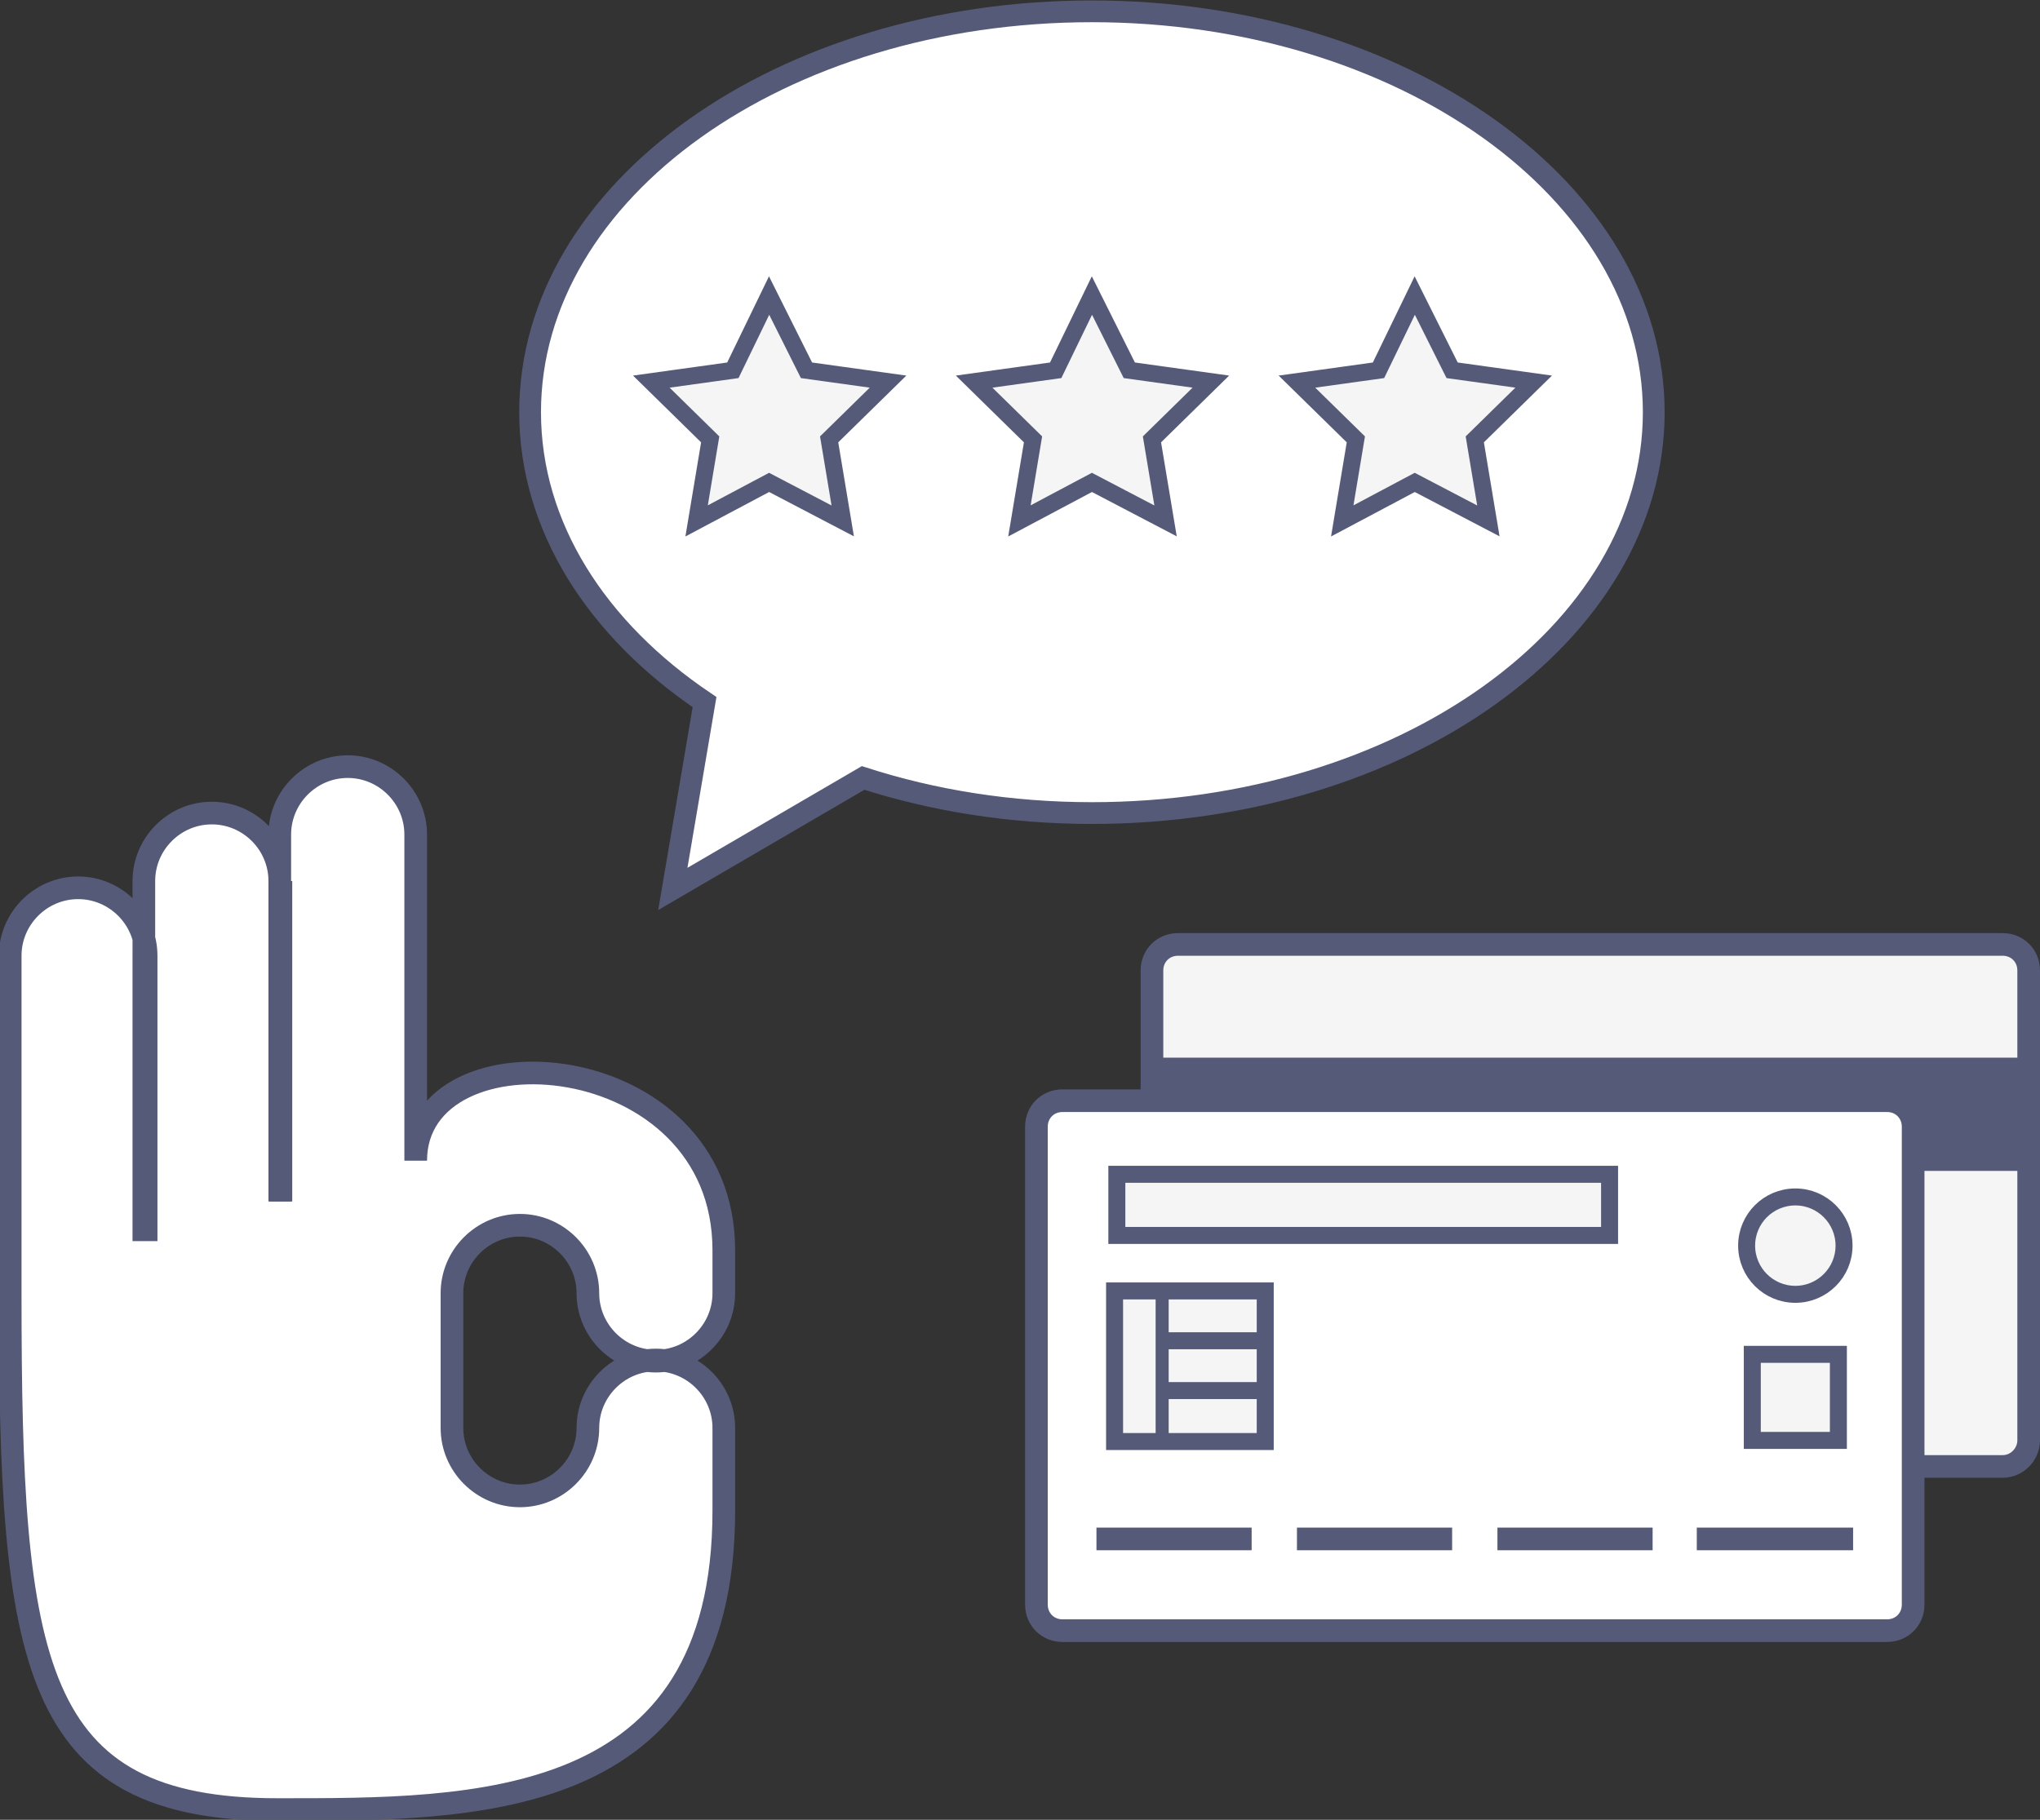 <?xml version="1.0" encoding="utf-8"?>
<!-- Generator: Adobe Illustrator 19.2.0, SVG Export Plug-In . SVG Version: 6.00 Build 0)  -->
<svg version="1.1" id="Layer_1" xmlns="http://www.w3.org/2000/svg" xmlns:xlink="http://www.w3.org/1999/xlink" x="0px" y="0px"
	 viewBox="0 0 180.1 160.7" enable-background="new 0 0 180.1 160.7" xml:space="preserve">
<rect x="0" y="0" width="180.1" height="160.7" fill="#333333" stroke="none"/>
<g>
	<g>
		<path fill="#FFFFFF" stroke="#555A78" stroke-width="1.921" stroke-miterlimit="10" d="M96.4,1C69,1,46.8,16.8,46.8,36.4
			c0,10.1,5.9,19.2,15.4,25.6l-2.8,16.5l16.8-9.8c6.2,2,13,3.1,20.2,3.1c27.4,0,49.6-15.9,49.6-35.4S123.8,1,96.4,1z"/>
		<polygon fill="#F5F5F5" stroke="#555A78" stroke-width="1.5" stroke-miterlimit="10" points="67.9,42.6 61.5,46 62.7,38.8 
			57.5,33.7 64.7,32.7 67.9,26.1 71.2,32.7 78.4,33.7 73.2,38.8 74.4,46 		"/>
		<polygon fill="#F5F5F5" stroke="#555A78" stroke-width="1.5" stroke-miterlimit="10" points="96.4,42.6 90,46 91.2,38.8 86,33.7 
			93.2,32.7 96.4,26.1 99.7,32.7 106.9,33.7 101.7,38.8 102.9,46 		"/>
		<polygon fill="#F5F5F5" stroke="#555A78" stroke-width="1.5" stroke-miterlimit="10" points="124.9,42.6 118.5,46 119.7,38.8 
			114.5,33.7 121.7,32.7 124.9,26.1 128.2,32.7 135.4,33.7 130.2,38.8 131.4,46 		"/>
	</g>
	<path fill="#FFFFFF" stroke="#555A78" stroke-width="2" stroke-miterlimit="10" d="M12.9,108.6V84.4c0-3.3-2.7-6-6-6s-6,2.7-6,6
		c0,0,0,3.2,0,29.9c0,32.6,1.8,45.5,23.6,45.5c17.4,0,39.4,0.2,39.4-26.4c0,0,0-2.5,0-7.3c0-3.3-2.7-6-6-6s-6,2.7-6,6l0,0
		c0,3.3-2.7,6-6,6s-6-2.7-6-6v-11.9c0-3.3,2.7-6,6-6s6,2.7,6,6l0,0c0,3.3,2.7,6,6,6s6-2.7,6-6v-3.8c0-18.2-27.2-20.1-27.2-7.9V73.7
		c0-3.3-2.7-6-6-6s-6,2.7-6,6v32.4V77.8c0-3.3-2.7-6-6-6s-6,2.7-6,6V108.6z"/>
	<line fill="none" stroke="#555A78" stroke-width="2" stroke-miterlimit="10" x1="24.8" y1="77.8" x2="24.8" y2="106.1"/>
	<g>
		<g>
			<path fill="#F5F5F5" stroke="#555A78" stroke-width="2" stroke-miterlimit="10" d="M176.8,129.5H104c-1.3,0-2.3-1-2.3-2.3V85.7
				c0-1.3,1-2.3,2.3-2.3h72.8c1.3,0,2.3,1,2.3,2.3v41.5C179.1,128.4,178.1,129.5,176.8,129.5z"/>
			<rect x="101.7" y="93.4" fill="#555A78" width="77.4" height="10"/>
		</g>
		<path fill="#FFFFFF" stroke="#555A78" stroke-width="2" stroke-miterlimit="10" d="M166.6,144H93.8c-1.3,0-2.3-1-2.3-2.3V99.5
			c0-1.3,1-2.3,2.3-2.3h72.8c1.3,0,2.3,1,2.3,2.3v42.2C168.9,143,167.9,144,166.6,144z"/>
		<g>
			<rect x="98.4" y="114" fill="#F5F5F5" stroke="#555A78" stroke-width="1.5" stroke-miterlimit="10" width="13.3" height="13.3"/>
			<line fill="none" stroke="#555A78" stroke-width="1.151" stroke-miterlimit="10" x1="102.6" y1="114" x2="102.6" y2="127.3"/>
			<line fill="none" stroke="#555A78" stroke-width="1.5" stroke-miterlimit="10" x1="111.7" y1="118.4" x2="102.6" y2="118.4"/>
			<line fill="none" stroke="#555A78" stroke-width="1.5" stroke-miterlimit="10" x1="111.7" y1="122.8" x2="102.6" y2="122.8"/>
		</g>
		<g>
			<line fill="none" stroke="#555A78" stroke-width="2" stroke-miterlimit="10" x1="96.8" y1="135.9" x2="110.5" y2="135.9"/>
			<line fill="none" stroke="#555A78" stroke-width="2" stroke-miterlimit="10" x1="114.5" y1="135.9" x2="128.2" y2="135.9"/>
			<line fill="none" stroke="#555A78" stroke-width="2" stroke-miterlimit="10" x1="132.2" y1="135.9" x2="145.9" y2="135.9"/>
			<line fill="none" stroke="#555A78" stroke-width="2" stroke-miterlimit="10" x1="149.8" y1="135.9" x2="163.6" y2="135.9"/>
		</g>
		<rect x="98.6" y="103.7" fill="#F5F5F5" stroke="#555A78" stroke-width="1.5" stroke-miterlimit="10" width="43.5" height="5.4"/>
		<circle fill="#F5F5F5" stroke="#555A78" stroke-width="1.5" stroke-miterlimit="10" cx="158.5" cy="110" r="4.3"/>
		<rect x="154.7" y="119.6" fill="#F5F5F5" stroke="#555A78" stroke-width="1.5" stroke-miterlimit="10" width="7.6" height="7.6"/>
	</g>
</g>
</svg>

